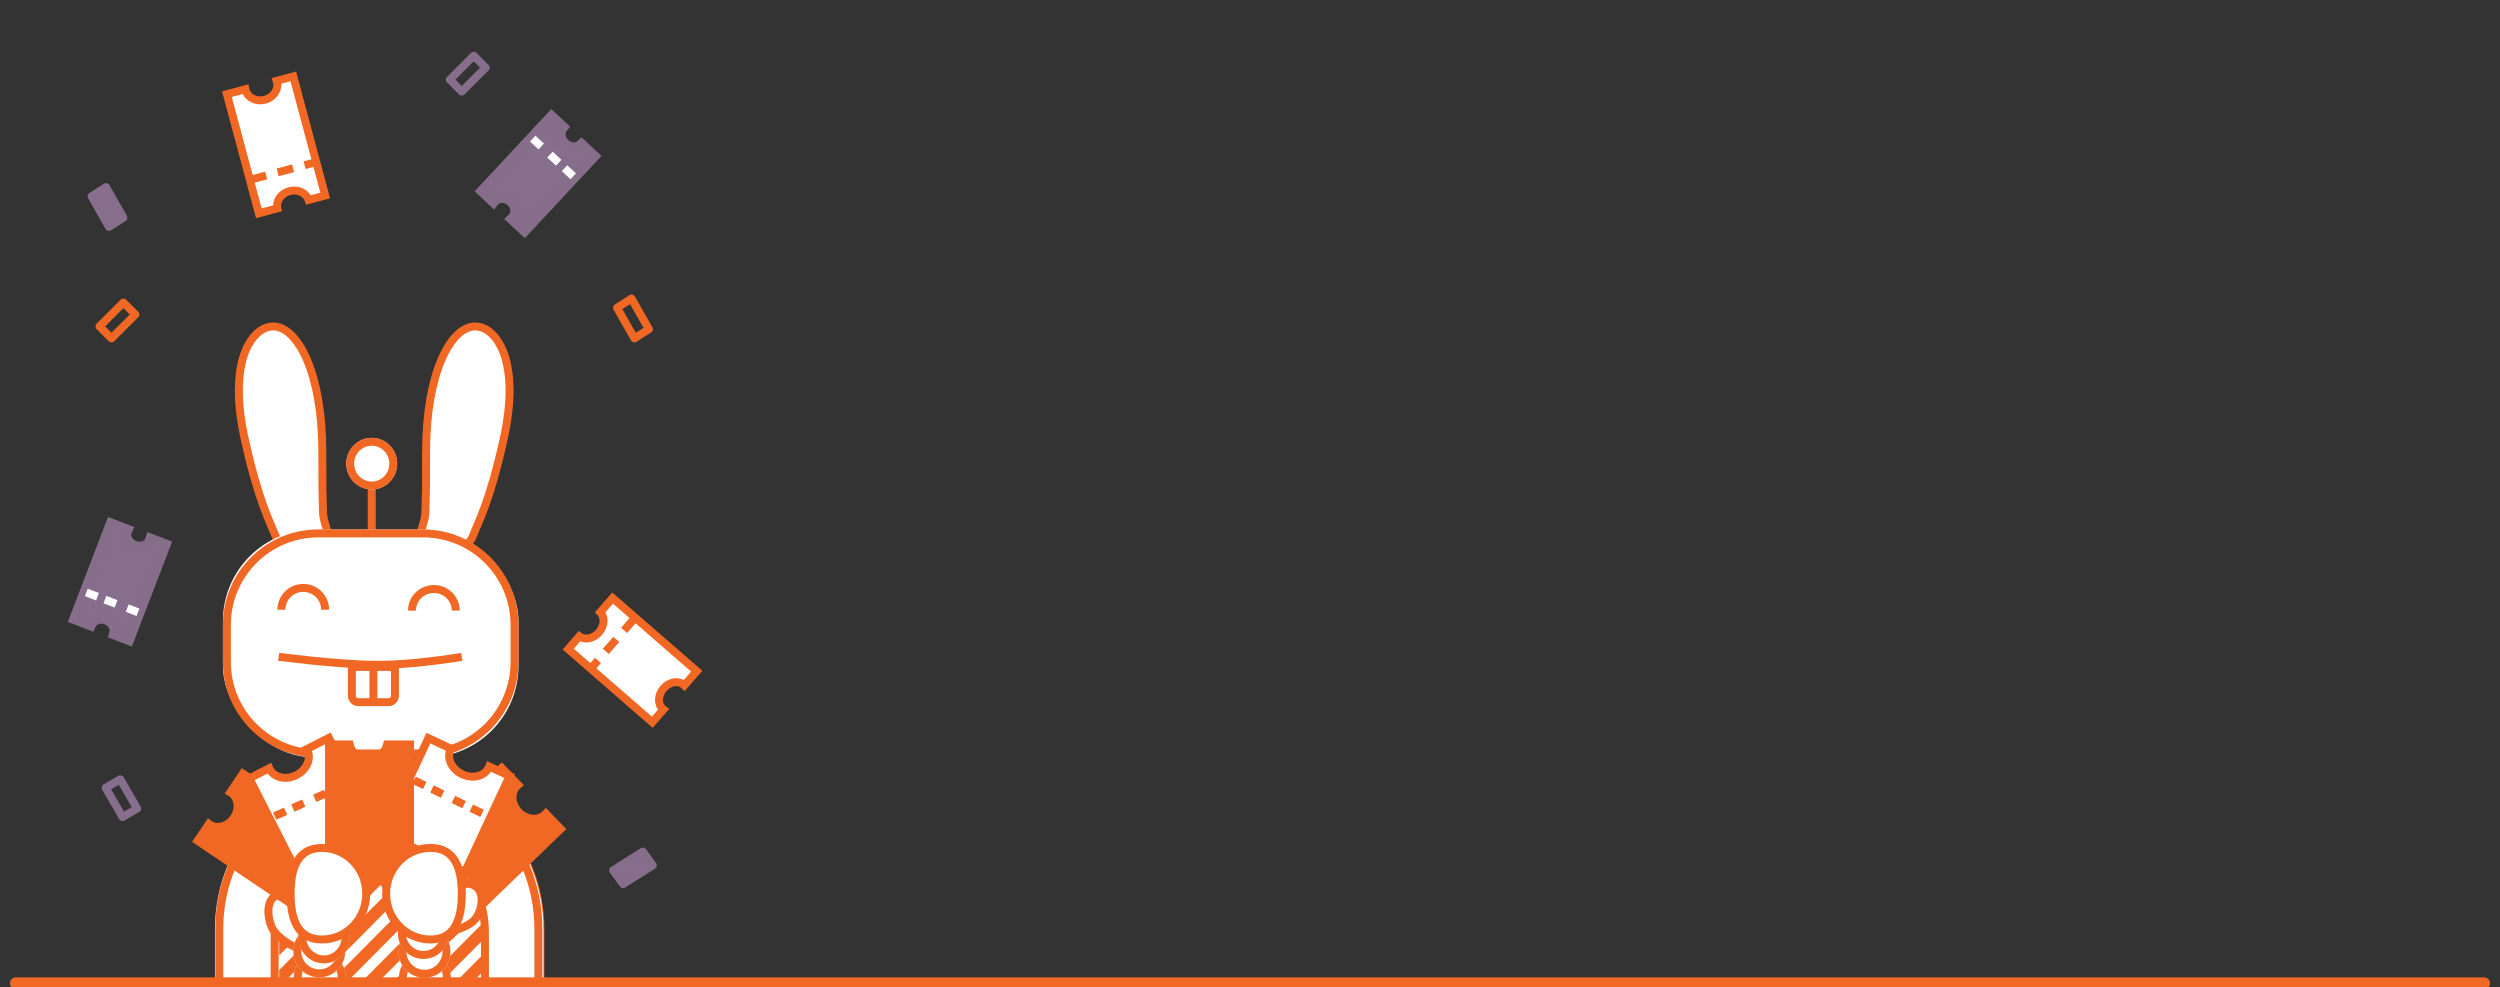 <?xml version="1.0" encoding="UTF-8"?>
<svg width="628px" height="248px" viewBox="0 0 628 248" version="1.1" xmlns="http://www.w3.org/2000/svg" xmlns:xlink="http://www.w3.org/1999/xlink">
    <rect x="0" y="0" width="628" height="248" fill="#333333" stroke="none"/>
    <!-- Generator: Sketch 55.2 (78181) - https://sketchapp.com -->
    <title>hero-tablet_2</title>
    <desc>Created with Sketch.</desc>
    <defs>
        <path d="M78.924,45.689 L78.924,97.907 L78.924,97.907 C78.924,107.077 71.542,114.512 62.435,114.512 L16.489,114.512 L16.489,114.512 C7.382,114.512 -3.55271368e-15,107.077 -3.55271368e-15,97.907 L-3.55271368e-15,45.689 L-3.55271368e-15,39.739 L-3.55271368e-15,39.739 C-3.55271368e-15,17.792 17.668,0 39.462,0 C61.256,0 78.924,17.792 78.924,39.739 L78.924,45.689 Z" id="path-1"></path>
    </defs>
    <g id="hero-tablet_2" stroke="none" stroke-width="1" fill="none" fill-rule="evenodd">
        <g id="Group-23" transform="translate(135.141, 43.084) scale(-1, 1) rotate(227) translate(-135.141, -43.084) translate(122.141, 35.584)">
            <path d="M25.248,10.679 L25.248,14.246 L0,14.246 L0,10.679 C0.057,10.683 0.115,10.684 0.173,10.684 C1.797,10.684 3.113,9.179 3.113,7.321 C3.113,5.463 1.797,3.957 0.173,3.957 C0.115,3.957 0.057,3.959 -1.77011183e-14,3.963 L0,0 L25.248,0 L25.248,3.963 C23.705,4.065 22.481,5.53 22.481,7.321 C22.481,9.112 23.705,10.576 25.248,10.679 Z" id="Combined-Shape" stroke="#866E8B" stroke-width="3" fill="#876E8C"></path>
            <path d="M18.158,0.198 L18.158,14.099" id="Line" stroke="#FFFFFF" stroke-width="2" stroke-dasharray="3,2,3,3"></path>
        </g>
        <g id="Group-23" transform="translate(30.351, 146.623) scale(-1, 1) rotate(69) translate(-30.351, -146.623) translate(17.351, 139.123)">
            <path d="M25.248,10.679 L25.248,14.246 L0,14.246 L0,10.679 C0.057,10.683 0.115,10.684 0.173,10.684 C1.797,10.684 3.113,9.179 3.113,7.321 C3.113,5.463 1.797,3.957 0.173,3.957 C0.115,3.957 0.057,3.959 -1.77011183e-14,3.963 L0,0 L25.248,0 L25.248,3.963 C23.705,4.065 22.481,5.53 22.481,7.321 C22.481,9.112 23.705,10.576 25.248,10.679 Z" id="Combined-Shape" stroke="#866E8B" stroke-width="3" fill="#876E8C"></path>
            <path d="M18.158,0.198 L18.158,14.099" id="Line" stroke="#FFFFFF" stroke-width="2" stroke-dasharray="3,2,3,3"></path>
        </g>
        <g id="Group-7" transform="translate(23, 14)">
            <g id="Group-5">
                <g id="Group-31" transform="translate(31, 178)">
                    <g id="Group-15" transform="translate(1.083, 1.632)">
                        <g id="Mask" fill="#FFFFFF" fill-rule="nonzero">
                            <path d="M78.924,45.689 L78.924,97.907 L78.924,97.907 C78.924,107.077 71.542,114.512 62.435,114.512 L16.489,114.512 L16.489,114.512 C7.382,114.512 -3.55271368e-15,107.077 -3.55271368e-15,97.907 L-3.55271368e-15,45.689 L-3.55271368e-15,39.739 L-3.55271368e-15,39.739 C-3.55271368e-15,17.792 17.668,0 39.462,0 C61.256,0 78.924,17.792 78.924,39.739 L78.924,45.689 Z" id="path-22"></path>
                        </g>
                        <g id="Path-10-Clipped">
                            <mask id="mask-2" fill="white">
                                <use xlink:href="#path-1"></use>
                            </mask>
                            <g id="path-22"></g>
                            <g id="Path-10" mask="url(#mask-2)">
                                <g transform="translate(-71.691, 0)" id="Group">
                                    <g>
                                        <path d="M63.088,91.876 L154.324,-2.27373675e-13" id="Shape" stroke="#F06823" stroke-width="3"></path>
                                        <path d="M70.974,91.876 L162.21,-2.27373675e-13" id="Shape" stroke="#F06823" stroke-width="3"></path>
                                        <path d="M78.86,91.876 L170.096,-2.27373675e-13" id="Shape" stroke="#F06823" stroke-width="3"></path>
                                        <path d="M86.746,91.876 L177.982,-2.27373675e-13" id="Shape" stroke="#F06823" stroke-width="3"></path>
                                        <path d="M94.632,91.876 L185.868,-2.27373675e-13" id="Shape" stroke="#F06823" stroke-width="3"></path>
                                        <path d="M102.518,91.876 L193.754,-2.27373675e-13" id="Shape" stroke="#F06823" stroke-width="3"></path>
                                        <path d="M110.404,91.876 L201.64,-2.27373675e-13" id="Shape" stroke="#F06823" stroke-width="3"></path>
                                        <path d="M118.29,91.876 L209.526,-2.27373675e-13" id="Shape" stroke="#F06823" stroke-width="3"></path>
                                        <path d="M0,91.876 L91.236,-2.27373675e-13" id="Shape" stroke="#F06823" stroke-width="3"></path>
                                        <path d="M7.886,91.876 L99.122,-2.27373675e-13" id="Shape" stroke="#F06823" stroke-width="3"></path>
                                        <path d="M15.772,91.876 L107.008,-2.27373675e-13" id="Shape" stroke="#F06823" stroke-width="3"></path>
                                        <path d="M23.658,91.876 L114.894,-2.27373675e-13" id="Shape" stroke="#F06823" stroke-width="3"></path>
                                        <path d="M31.544,91.876 L122.78,-2.27373675e-13" id="Shape" stroke="#F06823" stroke-width="3"></path>
                                        <path d="M39.43,91.876 L130.666,-2.27373675e-13" id="Shape" stroke="#F06823" stroke-width="3"></path>
                                        <path d="M47.316,91.876 L138.552,-2.27373675e-13" id="Shape" stroke="#F06823" stroke-width="3"></path>
                                        <path d="M55.202,91.876 L146.438,-2.27373675e-13" id="Shape" stroke="#F06823" stroke-width="3"></path>
                                        <path d="M126.176,91.876 L217.412,-2.27373675e-13" id="Shape" stroke="#F06823" stroke-width="3"></path>
                                        <path d="M134.063,91.876 L225.298,-2.27373675e-13" id="Shape" stroke="#F06823" stroke-width="3"></path>
                                        <path d="M141.949,91.876 L233.184,-2.27373675e-13" id="Shape" stroke="#F06823" stroke-width="3"></path>
                                        <path d="M149.835,91.876 L241.07,-2.27373675e-13" id="Shape" stroke="#F06823" stroke-width="3"></path>
                                        <path d="M157.721,91.876 L248.956,-2.27373675e-13" id="Shape" stroke="#F06823" stroke-width="3"></path>
                                        <path d="M165.607,91.876 L256.842,-2.27373675e-13" id="Shape" stroke="#F06823" stroke-width="3"></path>
                                        <path d="M173.493,91.876 L264.728,-2.27373675e-13" id="Shape" stroke="#F06823" stroke-width="3"></path>
                                    </g>
                                </g>
                            </g>
                        </g>
                    </g>
                    <path d="M81.24,98.686 L81.24,41.256 C81.24,19.373 63.539,1.632 41.703,1.632 C19.868,1.632 2.166,19.373 2.166,41.256 L2.166,98.686 C2.166,107.279 9.117,114.245 17.691,114.245 L65.716,114.245 C74.29,114.245 81.24,107.279 81.24,98.686 Z" id="Combined-Shape" stroke="#F06823" stroke-width="3"></path>
                    <g id="Combined-Shape">
                        <g id="path-32-link" fill="#FFFFFF">
                            <path d="M66.861,46.332 C66.861,46.289 66.861,46.246 66.861,46.202 L66.861,42.363 C66.861,28.311 55.505,16.919 41.497,16.919 L41.497,16.919 L41.497,16.919 C27.489,16.919 16.133,28.311 16.133,42.363 L16.133,42.363 L16.133,46.202 C16.133,46.246 16.133,46.289 16.133,46.332 C16.133,46.368 16.133,46.403 16.133,46.438 L16.133,46.438 L16.133,77.622 C16.133,86.966 23.684,94.541 32.999,94.541 L49.994,94.541 C59.309,94.541 66.861,86.966 66.861,77.622 L66.861,77.622 L66.861,46.438 C66.861,46.403 66.861,46.368 66.861,46.332 Z M82.507,46.109 L82.507,99.763 L82.507,99.763 C82.507,109.107 74.955,116.682 65.64,116.682 L16.866,116.682 C7.551,116.682 0,109.107 0,99.763 L0,46.109 L0,41.383 C0,18.528 18.47,0 41.253,0 L41.253,0 L41.253,0 C64.037,0 82.507,18.528 82.507,41.383 L82.507,46.109 Z" id="path-32"></path>
                        </g>
                        <path d="M67.819,46.231 L67.819,46.219 C67.819,46.275 67.819,46.275 67.819,46.332 L67.819,77.452 C67.819,87.386 59.79,95.438 49.886,95.438 L32.923,95.438 C23.019,95.438 14.99,87.386 14.99,77.452 L14.99,46.332 C14.99,46.275 14.99,46.275 14.99,46.231 C14.99,46.164 14.99,46.164 14.99,46.096 L14.99,42.265 C14.99,27.633 26.816,15.771 41.405,15.771 C55.993,15.771 67.819,27.633 67.819,42.265 L67.819,46.096 C67.819,46.164 67.819,46.164 67.819,46.231 Z M81.24,99.549 L81.24,41.287 C81.24,19.086 63.296,1.088 41.162,1.088 C19.027,1.088 1.083,19.086 1.083,41.287 L1.083,99.549 C1.083,108.266 8.129,115.333 16.82,115.333 L65.503,115.333 C74.194,115.333 81.24,108.266 81.24,99.549 Z" id="Shape" stroke="#F06823" stroke-width="2"></path>
                    </g>
                </g>
                <path d="M82.108,121.312 C82.418,120.471 83.814,116.588 83.851,114.911 C84.032,106.603 84.032,111.595 84.032,99.5 C84.032,79.737 90.228,68 96.39,68 C96.91,68 97.438,68.085 97.968,68.255 C102.443,69.695 107.548,77.871 103.564,96.094 C100.103,111.928 96.974,117.577 95.796,120.58 C94.856,122.979 95.107,120.46 94.186,124.836 C98.274,127.802 88.954,131.788 89.804,136 C82.096,132.378 75.828,129.432 71,127.164 C66.172,129.432 59.904,132.378 52.196,136 C53.046,131.788 43.726,127.802 47.814,124.836 C46.893,120.46 47.144,122.979 46.204,120.58 C45.026,117.577 41.897,111.928 38.436,96.094 C34.452,77.871 39.557,69.695 44.032,68.255 C44.562,68.085 45.09,68 45.61,68 C51.772,68 57.968,79.737 57.968,99.5 C57.968,111.595 57.968,106.603 58.149,114.911 C58.186,116.588 59.582,120.471 59.892,121.312 C61.043,121.189 62.534,121.139 64.026,121.139 C65.065,121.139 67.887,121.163 71,121.203 C74.113,121.163 76.935,121.139 77.974,121.139 C79.466,121.139 80.957,121.189 82.108,121.312 Z" id="Combined-Shape" stroke="#F06823" stroke-width="2" fill="#FFFFFF" fill-rule="nonzero"></path>
                <g transform="translate(65, 170)">
                    <g id="Group-21" transform="translate(0, 5.48)">
                        <g id="Oval-15">
                            <g id="path-24-link" fill="#FFFFFF">
                                <ellipse id="path-24" cx="5.886" cy="5.48" rx="5.886" ry="5.48"></ellipse>
                            </g>
                            <ellipse id="Oval" stroke="#F06823" stroke-width="3" cx="5.886" cy="5.48" rx="4.828" ry="4.494"></ellipse>
                        </g>
                        <g id="Oval-15" transform="translate(0, 5.257)">
                            <g id="path-25-link" fill="#FFFFFF">
                                <ellipse id="path-25" cx="5.886" cy="5.703" rx="5.886" ry="5.48"></ellipse>
                            </g>
                            <ellipse id="Oval" stroke="#F06823" stroke-width="3" cx="5.886" cy="5.703" rx="4.828" ry="4.494"></ellipse>
                        </g>
                    </g>
                    <g id="Group-21" transform="translate(0, 5.48)">
                        <g id="Oval-15">
                            <g id="path-26-link" fill="#FFFFFF">
                                <ellipse id="path-26" cx="5.886" cy="5.48" rx="5.886" ry="5.48"></ellipse>
                            </g>
                            <ellipse id="Oval" stroke="#F06823" stroke-width="3" cx="5.886" cy="5.48" rx="4.828" ry="4.494"></ellipse>
                        </g>
                    </g>
                    <g id="Oval-15">
                        <g id="path-27-link" fill="#FFFFFF">
                            <ellipse id="path-27" cx="5.886" cy="5.48" rx="5.886" ry="5.48"></ellipse>
                        </g>
                        <ellipse id="Oval" stroke="#F06823" stroke-width="3" cx="5.886" cy="5.48" rx="4.828" ry="4.494"></ellipse>
                    </g>
                </g>
                <g id="Group-18" transform="translate(64, 96)">
                    <path d="M6.376,6.47 L6.376,30.444" id="Path-19" stroke="#F06823" stroke-width="2"></path>
                    <g id="Oval-15">
                        <g id="path-28-link" fill="#FFFFFF">
                            <ellipse id="path-28" cx="6.376" cy="6.47" rx="6.376" ry="6.47"></ellipse>
                        </g>
                        <ellipse id="Oval" stroke="#F06823" stroke-width="2" cx="6.376" cy="6.47" rx="5.419" ry="5.499"></ellipse>
                    </g>
                </g>
                <g id="Rectangle-2" transform="translate(33, 119)">
                    <g id="path-29-link" fill="#FFFFFF">
                        <rect id="path-29" x="0" y="0" width="74.245" height="57.264" rx="23"></rect>
                    </g>
                    <path d="M23.99,0.992 L50.255,0.992 C62.957,0.992 73.255,11.289 73.255,23.992 L73.255,33.272 C73.255,45.975 62.957,56.272 50.255,56.272 L23.99,56.272 C11.287,56.272 0.99,45.975 0.99,33.272 L0.99,23.992 C0.99,11.289 11.287,0.992 23.99,0.992 Z" id="Rectangle-path" stroke="#F06823" stroke-width="2"></path>
                </g>
                <g id="Group-3" transform="translate(47, 133)">
                    <g id="Oval-15">
                        <g id="path-30-link" fill="#FFFFFF">
                            <ellipse id="path-30" cx="6.47" cy="6.376" rx="6.47" ry="6.376"></ellipse>
                        </g>
                        <path d="M11.672,6.158 C11.672,3.135 9.213,0.684 6.179,0.684 C3.146,0.684 0.687,3.135 0.687,6.158" id="Oval" stroke="#F06823" stroke-width="2"></path>
                    </g>
                    <g id="Oval-15" transform="translate(32.521, 0)">
                        <g id="path-31-link" fill="#FFFFFF">
                            <ellipse id="path-31" cx="6.47" cy="6.376" rx="6.47" ry="6.376"></ellipse>
                        </g>
                        <path d="M11.969,6.376 C11.969,3.383 9.507,0.956 6.47,0.956 C3.433,0.956 0.97,3.383 0.97,6.376" id="Oval" stroke="#F06823" stroke-width="2"></path>
                    </g>
                </g>
                <g id="Group-2" transform="translate(65, 153)" stroke="#F06823" stroke-width="2">
                    <g id="Group">
                        <g transform="translate(5.712, 5.036) scale(-1, 1) translate(-5.712, -5.036) translate(0.212, 0.536)">
                            <g id="Group-19" transform="translate(4.909, 4.5) scale(-1, 1) translate(-4.909, -4.5) translate(4.409, 0)">
                                <g id="Group-17">
                                    <path d="M0,0.268 L0,8.847" id="Path-18"></path>
                                </g>
                            </g>
                            <path d="M-4.4408921e-16,0 L10.818,0 L10.818,7.238 L10.818,7.238 C10.818,8.127 10.091,8.847 9.195,8.847 L1.623,8.847 L1.623,8.847 C0.726,8.847 -4.4408921e-16,8.127 -4.4408921e-16,7.238 L-4.4408921e-16,0 Z" id="Rectangle-4"></path>
                        </g>
                    </g>
                </g>
                <path d="M47,151 C57.87,152.333 66.185,153 71.944,153 C77.703,153 84.721,152.333 93,151" id="Line-2" stroke="#F06823" stroke-width="2"></path>
                <g id="Group-23" transform="translate(97, 200) scale(-1, 1) rotate(44) translate(-97, -200) translate(78, 189)">
                    <path d="M37.565,15.989 L37.565,21.33 L-1.84741111e-13,21.33 L-1.84741111e-13,15.989 C0.085,15.995 0.171,15.998 0.257,15.998 C2.673,15.998 4.631,13.743 4.631,10.961 C4.631,8.18 2.673,5.925 0.257,5.925 C0.171,5.925 0.085,5.928 -2.11733409e-13,5.934 L-1.84741111e-13,2.84217094e-13 L37.565,2.84217094e-13 L37.565,5.934 C35.269,6.087 33.448,8.279 33.448,10.961 C33.448,13.643 35.269,15.836 37.565,15.989 Z" id="Combined-Shape" stroke="#F06823" stroke-width="2" fill="#F06823"></path>
                    <path d="M27.016,0.296 L27.016,21.11" id="Line" stroke="#FFFFFF" stroke-width="3" stroke-dasharray="4,3,4,3"></path>
                </g>
                <g id="Group-23" transform="translate(87, 193.5) scale(-1, 1) rotate(65) translate(-87, -193.5) translate(68, 182)" stroke="#F06823">
                    <path d="M37.565,16.878 L37.565,22.516 L4.54747351e-13,22.516 L4.54747351e-13,16.878 C0.085,16.884 0.171,16.887 0.257,16.887 C2.673,16.887 4.631,14.507 4.631,11.571 C4.631,8.635 2.673,6.254 0.257,6.254 C0.171,6.254 0.085,6.257 4.28421187e-13,6.263 L4.54747351e-13,0 L37.565,0 L37.565,6.263 C35.269,6.425 33.448,8.74 33.448,11.571 C33.448,14.402 35.269,16.716 37.565,16.878 Z" id="Combined-Shape" stroke-width="2" fill="#FFFFFF"></path>
                    <path d="M27.016,0.313 L27.016,22.283" id="Line" stroke-width="3" stroke-dasharray="4,3,4,3"></path>
                </g>
                <g id="Group-23" transform="translate(57.629, 220.223) rotate(-141) translate(-57.629, -220.223) translate(16.629, 196.223)">
                    <path d="M48.358,28.26 C51.031,28.26 52.656,24.425 52.656,21.363 C52.656,18.301 48.844,12.466 46.171,12.466 C43.498,12.466 44.935,19.654 44.935,22.716 C44.935,25.778 45.685,28.26 48.358,28.26 Z" id="Oval-10" stroke="#F06823" stroke-width="2" fill="#FFFFFF" transform="translate(48.602, 20.363) rotate(-424) translate(-48.602, -20.363) "></path>
                    <g id="Group-6" transform="translate(34.699, 15.701) rotate(-40) translate(-34.699, -15.701) translate(28.199, 1.701)">
                        <g id="Oval-15">
                            <g id="path-28-link" fill="#FFFFFF">
                                <ellipse id="path-28" cx="6.499" cy="6.558" rx="6.499" ry="6.558"></ellipse>
                            </g>
                            <ellipse id="Oval" stroke="#F06823" stroke-width="2" cx="6.499" cy="6.558" rx="5.524" ry="5.574"></ellipse>
                        </g>
                        <g id="Oval-15" transform="translate(0, 6.571)">
                            <g id="path-28-link" fill="#FFFFFF">
                                <ellipse id="path-28" cx="6.499" cy="6.558" rx="6.499" ry="6.558"></ellipse>
                            </g>
                            <ellipse id="Oval" stroke="#F06823" stroke-width="2" cx="6.499" cy="6.558" rx="5.524" ry="5.574"></ellipse>
                        </g>
                        <g id="Oval-15" transform="translate(0, 13.143)">
                            <g id="path-28-link" fill="#FFFFFF">
                                <ellipse id="path-28" cx="6.499" cy="6.558" rx="6.499" ry="6.558"></ellipse>
                            </g>
                            <ellipse id="Oval" stroke="#F06823" stroke-width="2" cx="6.499" cy="6.558" rx="5.524" ry="5.574"></ellipse>
                        </g>
                    </g>
                    <g id="Group-6" transform="translate(14.101, 32.243) rotate(-40) translate(-14.101, -32.243) translate(7.601, 18.243)">
                        <g id="Oval-15">
                            <g id="path-28-link" fill="#FFFFFF">
                                <ellipse id="path-28" cx="6.499" cy="6.558" rx="6.499" ry="6.558"></ellipse>
                            </g>
                            <ellipse id="Oval" stroke="#F06823" stroke-width="2" cx="6.499" cy="6.558" rx="5.524" ry="5.574"></ellipse>
                        </g>
                        <g id="Oval-15" transform="translate(0, 6.571)">
                            <g id="path-28-link" fill="#FFFFFF">
                                <ellipse id="path-28" cx="6.499" cy="6.558" rx="6.499" ry="6.558"></ellipse>
                            </g>
                            <ellipse id="Oval" stroke="#F06823" stroke-width="2" cx="6.499" cy="6.558" rx="5.524" ry="5.574"></ellipse>
                        </g>
                        <g id="Oval-15" transform="translate(0, 13.143)">
                            <g id="path-28-link" fill="#FFFFFF">
                                <ellipse id="path-28" cx="6.499" cy="6.558" rx="6.499" ry="6.558"></ellipse>
                            </g>
                            <ellipse id="Oval" stroke="#F06823" stroke-width="2" cx="6.499" cy="6.558" rx="5.524" ry="5.574"></ellipse>
                        </g>
                    </g>
                    <g id="Group-4" transform="translate(62.912, 33.929) rotate(-185) translate(-62.912, -33.929) translate(44.912, 23.429)" fill="#F06823" stroke="#F06823" stroke-width="2">
                        <path d="M35.362,15.455 L35.362,20.551 L0.399,20.551 L0.399,15.455 C0.478,15.46 0.558,15.463 0.638,15.463 C2.887,15.463 4.709,13.312 4.709,10.658 C4.709,8.004 2.887,5.852 0.638,5.852 C0.558,5.852 0.478,5.855 0.399,5.86 L0.399,0.199 L35.362,0.199 L35.362,5.86 C33.225,6.007 31.531,8.099 31.531,10.658 C31.531,13.217 33.225,15.309 35.362,15.455 Z" id="Combined-Shape"></path>
                    </g>
                </g>
                <g id="Group-23" transform="translate(58, 193.5) rotate(-297) translate(-58, -193.5) translate(39, 182)" stroke="#F06823">
                    <path d="M37.565,16.814 L37.565,22.431 L0,22.431 L0,16.814 C0.085,16.82 0.171,16.823 0.257,16.823 C2.673,16.823 4.631,14.452 4.631,11.527 C4.631,8.602 2.673,6.231 0.257,6.231 C0.171,6.231 0.085,6.234 -2.69229083e-14,6.24 L0,0 L37.565,0 L37.565,6.24 C35.269,6.401 33.448,8.707 33.448,11.527 C33.448,14.348 35.269,16.653 37.565,16.814 Z" id="Combined-Shape" stroke-width="2" fill="#FFFFFF"></path>
                    <path d="M27.016,0.312 L27.016,22.2" id="Line" stroke-width="3" stroke-dasharray="4,3,4,3"></path>
                </g>
                <g id="Group-23" transform="translate(69.5, 191.5) rotate(-270) translate(-69.5, -191.5) translate(51, 181)" fill="#F06823" stroke="#F06823" stroke-width="2">
                    <path d="M0,5.734 L0,0 L37,0 L37,5.661 C34.739,5.808 32.945,7.899 32.945,10.458 C32.945,13.017 34.739,15.109 37,15.255 L37,20.351 L0,20.351 L0,15.182 C2,14.766 3.515,12.809 3.515,10.458 C3.515,8.107 2,6.15 5.82867088e-16,5.734 Z" id="Combined-Shape"></path>
                </g>
                <g id="Oval-15" transform="translate(77, 214)">
                    <g id="path-28-link" fill="#FFFFFF">
                        <path d="M6.376,12.852 C9.897,12.852 12.751,9.975 12.751,6.426 C12.751,2.877 9.897,0 6.376,0 C5.302,0 4.29,0.267 3.403,0.74 C1.379,1.817 0,3.959 0,6.426 C0,9.975 2.854,12.852 6.376,12.852 Z" id="path-28"></path>
                    </g>
                    <ellipse id="Oval" stroke="#F06823" stroke-width="2" cx="6.376" cy="6.426" rx="5.419" ry="5.462"></ellipse>
                </g>
                <g id="Oval-15" transform="translate(52, 215)">
                    <g id="path-28-link" fill="#FFFFFF">
                        <ellipse id="path-28" cx="6.376" cy="6.486" rx="6.376" ry="6.486"></ellipse>
                    </g>
                    <ellipse id="Oval" stroke="#F06823" stroke-width="2" cx="6.376" cy="6.486" rx="5.419" ry="5.513"></ellipse>
                </g>
                <g id="Group-23" transform="translate(46.705, 22.301) scale(-1, 1) rotate(105) translate(-46.705, -22.301) translate(31.205, 13.301)" stroke="#F06823" stroke-width="2">
                    <path d="M30.978,12.939 L30.978,17.262 L0,17.262 L0,12.939 C0.07,12.944 0.141,12.946 0.212,12.946 C2.204,12.946 3.819,11.122 3.819,8.871 C3.819,6.62 2.204,4.795 0.212,4.795 C0.141,4.795 0.07,4.797 -2.20795604e-14,4.802 L0,0 L30.978,0 L30.978,4.802 C29.085,4.926 27.583,6.7 27.583,8.871 C27.583,11.041 29.085,12.815 30.978,12.939 Z" id="Combined-Shape" fill="#FFFFFF"></path>
                    <path d="M22.279,0.24 L22.279,17.084" id="Line" stroke-dasharray="4,3,4,3"></path>
                </g>
                <g id="Group-23" transform="translate(135.877, 151.828) scale(-1, 1) rotate(-41) translate(-135.877, -151.828) translate(121.877, 143.328)" stroke="#F06823" stroke-width="2">
                    <path d="M28,12.743 L28,17 L0,17 L0,12.743 C0.063,12.748 0.127,12.75 0.192,12.75 C1.992,12.75 3.452,10.953 3.452,8.736 C3.452,6.519 1.992,4.722 0.192,4.722 C0.127,4.722 0.063,4.725 -1.99076866e-14,4.729 L0,0 L28,0 L28,4.729 C26.289,4.851 24.932,6.599 24.932,8.736 C24.932,10.874 26.289,12.621 28,12.743 Z" id="Combined-Shape" fill="#FFFFFF"></path>
                    <path d="M20.5,0.236 L20.5,16.824" id="Line" stroke-dasharray="4,3,4,3"></path>
                </g>
                <path d="M96.527,208.702 C98.772,210.339 98.168,214.262 96.596,216.6 C95.024,218.938 88.825,221.058 86.579,219.421 C84.334,217.785 89.232,213.176 90.804,210.839 C92.377,208.501 94.281,207.065 96.527,208.702 Z" id="Oval-10" stroke="#F06823" stroke-width="2" fill="#FFFFFF"></path>
                <path d="M57.871,222 C64.018,222 69,216.851 69,210.5 C69,204.149 64.018,199 57.871,199 C51.725,199 50,204.149 50,210.5 C50,216.851 51.725,222 57.871,222 Z" id="Oval-10" stroke="#F06823" stroke-width="2" fill="#FFFFFF"></path>
                <path d="M85.129,222 C78.982,222 74,216.851 74,210.5 C74,204.149 78.982,199 85.129,199 C91.275,199 93,204.149 93,210.5 C93,216.851 91.275,222 85.129,222 Z" id="Oval-10" stroke="#F06823" stroke-width="2" fill="#FFFFFF"></path>
                <polygon id="Rectangle-3" stroke="#F06823" stroke-width="2" stroke-linecap="round" stroke-linejoin="round" points="132 63.31 135.634 61 140 68.69 136.366 71"></polygon>
                <polygon id="Rectangle-3" stroke="#F06823" stroke-width="2" stroke-linecap="round" stroke-linejoin="round" points="5 71 2 68 8 62 11 65"></polygon>
                <polygon id="Rectangle-3" stroke="#876E8C" stroke-width="2" stroke-linecap="round" stroke-linejoin="round" points="93 9 90 6 96 -7.10542736e-14 99 3"></polygon>
                <polygon id="Rectangle-3" stroke="#876E8C" stroke-width="2" stroke-linecap="round" stroke-linejoin="round" transform="translate(7.5, 186.5) rotate(-75) translate(-7.5, -186.5) " points="6 191 3 188 9 182 12 185"></polygon>
                <polygon id="Rectangle-3" stroke="#866E8B" stroke-width="2" fill="#876E8C" stroke-linecap="round" stroke-linejoin="round" transform="translate(136, 204) rotate(88) translate(-136, -204) " points="132 201.381 135.556 199 140 206.619 136.444 209"></polygon>
                <polygon id="Rectangle-3" stroke="#876E8C" stroke-width="2" fill="#876E8C" stroke-linecap="round" stroke-linejoin="round" points="-7.95807864e-13 35.31 3.634 33 8 40.69 4.366 43"></polygon>
            </g>
            <path d="M81,182 L99.162,190.841" id="Line" stroke="#F06823" stroke-width="2" stroke-dasharray="3,2,3,3"></path>
            <path d="M46,191 L64,183" id="Line" stroke="#F06823" stroke-width="2" stroke-dasharray="3,2,3,3"></path>
        </g>
        <path d="M4,247 L624,247" id="Path-11" stroke="#F06823" stroke-width="3" stroke-linecap="round"></path>
    </g>
</svg>